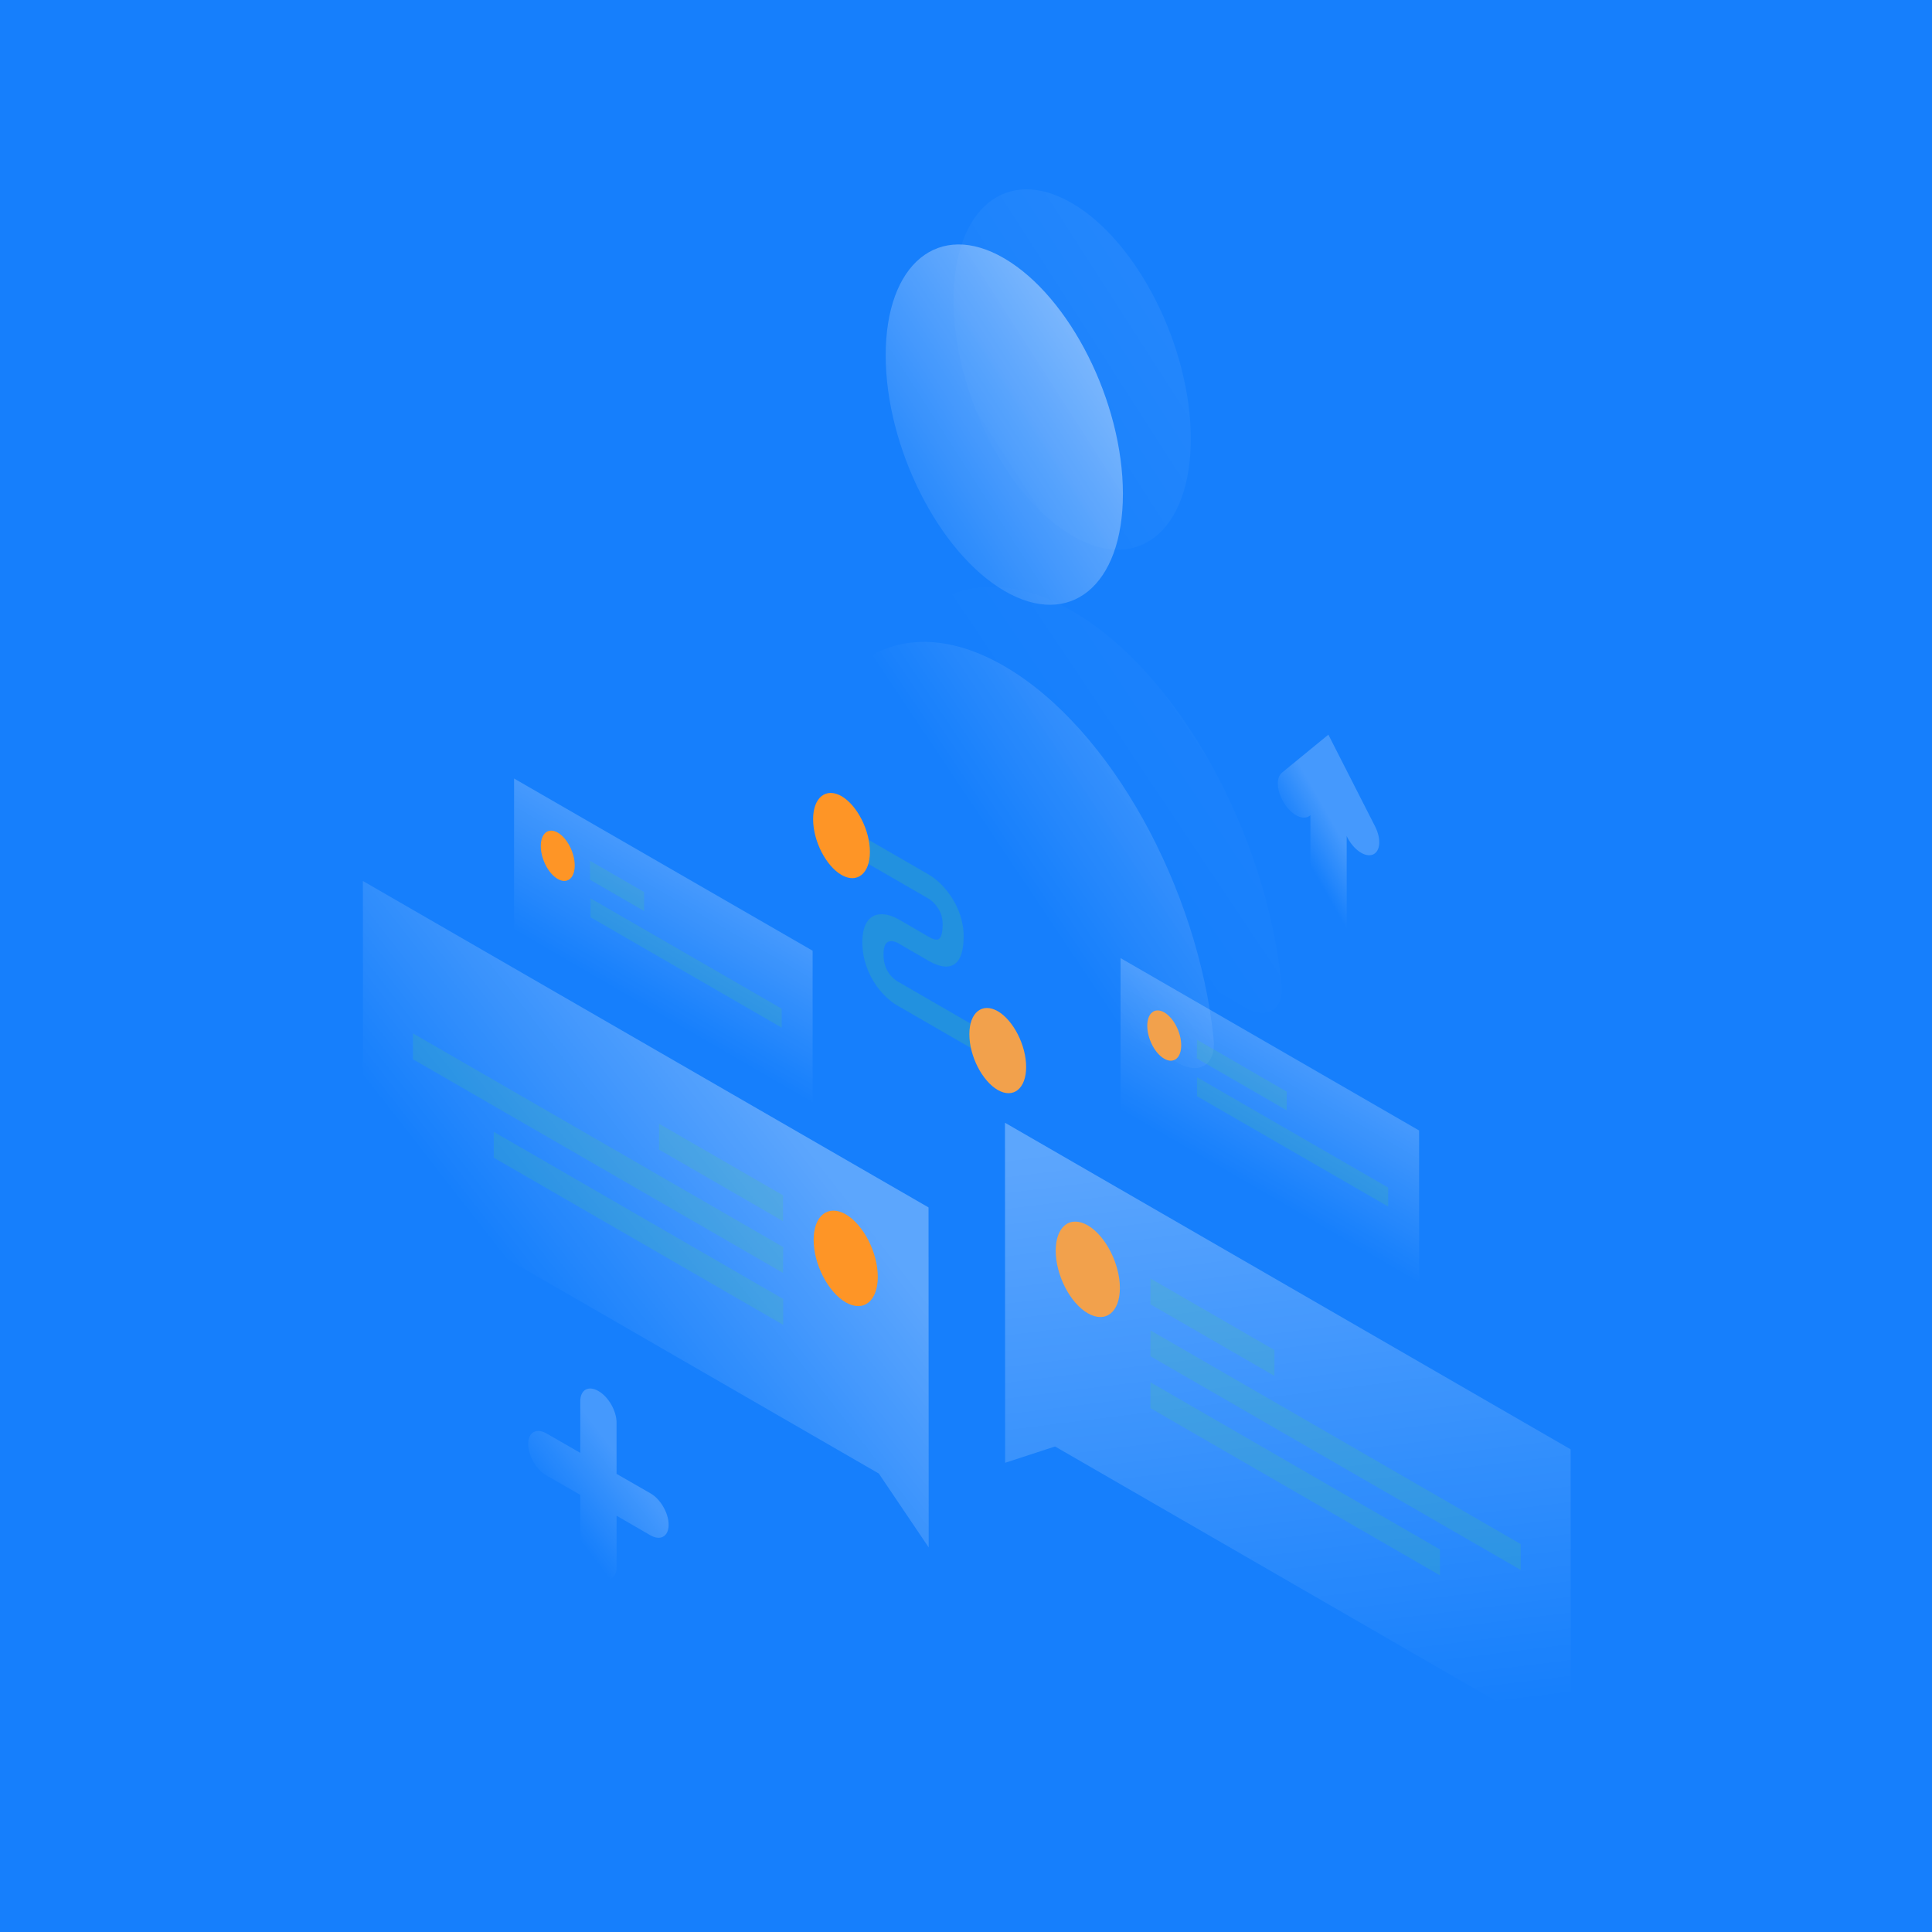<svg xmlns="http://www.w3.org/2000/svg" viewBox="0 0 1150 1150" id="Userprofile"><defs><linearGradient id="a" x1="150.209%" x2="51.547%" y1="-17.807%" y2="55.652%"><stop offset="0%" stop-color="#ffffff" class="stopColorffffff svgShape"></stop><stop offset="100%" stop-color="#ffffff" stop-opacity="0" class="stopColorffffff svgShape"></stop></linearGradient><linearGradient id="b" x1="89.833%" x2="11.435%" y1="5.86%" y2="92.735%"><stop offset="0%" stop-color="#ffffff" class="stopColorffffff svgShape"></stop><stop offset="100%" stop-color="#ffffff" stop-opacity="0" class="stopColorffffff svgShape"></stop></linearGradient><linearGradient id="c" x1="150.216%" x2="51.553%" y1="-17.812%" y2="55.647%"><stop offset="0%" stop-color="#ffffff" class="stopColorffffff svgShape"></stop><stop offset="100%" stop-color="#ffffff" stop-opacity="0" class="stopColorffffff svgShape"></stop></linearGradient><linearGradient id="d" x1="89.838%" x2="11.44%" y1="5.855%" y2="92.729%"><stop offset="0%" stop-color="#ffffff" class="stopColorffffff svgShape"></stop><stop offset="100%" stop-color="#ffffff" stop-opacity="0" class="stopColorffffff svgShape"></stop></linearGradient><linearGradient id="e" x1="59.352%" x2="40.648%" y1="32.202%" y2="67.798%"><stop offset="0%" stop-color="#ffffff" class="stopColorffffff svgShape"></stop><stop offset="100%" stop-color="#ffffff" stop-opacity="0" class="stopColorffffff svgShape"></stop></linearGradient><linearGradient id="f" x1="59.365%" x2="40.672%" y1="32.176%" y2="67.753%"><stop offset="0%" stop-color="#ffffff" class="stopColorffffff svgShape"></stop><stop offset="100%" stop-color="#ffffff" stop-opacity="0" class="stopColorffffff svgShape"></stop></linearGradient><linearGradient id="g" x1="44.152%" x2="54.868%" y1="1.544%" y2="97.001%"><stop offset="0%" stop-color="#ffffff" class="stopColorffffff svgShape"></stop><stop offset="100%" stop-color="#ffffff" stop-opacity="0" class="stopColorffffff svgShape"></stop></linearGradient><linearGradient id="h" x1="70.31%" x2="33.099%" y1="31.269%" y2="65.587%"><stop offset="0%" stop-color="#ffffff" class="stopColorffffff svgShape"></stop><stop offset="100%" stop-color="#ffffff" stop-opacity="0" class="stopColorffffff svgShape"></stop></linearGradient><linearGradient id="i" x1="63.437%" x2="29.728%" y1="35.526%" y2="71.787%"><stop offset="0%" stop-color="#ffffff" class="stopColorffffff svgShape"></stop><stop offset="100%" stop-color="#ffffff" stop-opacity="0" class="stopColorffffff svgShape"></stop></linearGradient><linearGradient id="j" x1="57.178%" x2="38.67%" y1="42.828%" y2="64.806%"><stop offset="0%" stop-color="#ffffff" class="stopColorffffff svgShape"></stop><stop offset="100%" stop-color="#ffffff" stop-opacity="0" class="stopColorffffff svgShape"></stop></linearGradient></defs><g fill="none" fill-rule="evenodd"><rect width="1150" height="1150" fill="#167ffc" class="color003ecb svgShape"></rect><g transform="translate(216 112)" fill="#595bd4" class="color000000 svgShape"><path fill="url(#a)" fill-rule="nonzero" d="M382.3,284.8 C319.4,248.1 267.4,282.4 258.2,361.6 C256.6,375.3 267,393.4 279.7,400.8 L484.9,520.6 C497.6,528 508,522 506.4,506.4 C497.2,416.7 445.1,321.5 382.3,284.8 Z" opacity=".5"></path><path fill="url(#b)" fill-rule="nonzero" d="M452.4,182 C452.4,236.7 420.8,262.5 381.8,239.7 C342.8,216.9 311.2,154.2 311.2,99.5 C311.2,44.8 342.8,19 381.8,41.8 C420.8,64.6 452.4,127.3 452.4,182 Z" opacity=".5"></path><path fill="url(#c)" fill-rule="nonzero" d="M422.7,252 C359.8,215.3 307.8,249.6 298.6,328.8 C297,342.5 307.4,360.6 320.1,368 L525.3,487.8 C538,495.2 548.4,489.2 546.8,473.6 C537.6,383.9 485.6,288.7 422.7,252 Z" opacity=".07"></path><path fill="url(#d)" fill-rule="nonzero" d="M492.8,149.2 C492.8,203.9 461.2,229.7 422.2,206.9 C383.2,184.1 351.6,121.4 351.6,66.7 C351.6,12 383.2,-13.8 422.2,9 C461.2,31.8 492.8,94.5 492.8,149.2 Z" opacity=".07"></path><polygon fill="url(#e)" fill-rule="nonzero" points="628.7 560.9 451 458.3 451 550.9 628.7 653.5" opacity=".2"></polygon><path fill="#f2a14c" d="M487.1,510.2 C487.1,517.8 482.6,521.4 477,518.2 C471.4,515 466.9,506.2 466.9,498.6 C466.9,491 471.4,487.4 477,490.6 C482.6,493.8 487.1,502.6 487.1,510.2 Z" class="colorf2c94c svgShape"></path><polygon fill="#53d86a" fill-rule="nonzero" points="496.5 506.9 549.9 537.8 549.9 548.9 496.4 518" opacity=".15" class="colorffffff svgShape"></polygon><polygon fill="#53d86a" fill-rule="nonzero" points="496.5 529.2 610.3 594.9 610.3 606.2 496.5 540.5 496.5 529.2" opacity=".15" class="colorffffff svgShape"></polygon><polygon fill="url(#f)" fill-rule="nonzero" points="267.7 453.9 90 351.4 90 444 267.7 546.6" opacity=".2"></polygon><path fill="#fe9526" d="M126.1,403.2 C126.1,410.8 121.6,414.4 116,411.2 C110.4,408 105.9,399.2 105.9,391.6 C105.9,384 110.4,380.4 116,383.6 C121.6,386.8 126.1,395.6 126.1,403.2 Z" class="colorf2994a svgShape"></path><polygon fill="#53d86a" fill-rule="nonzero" points="135.2 400.4 167.4 419 167.4 430.3 135.2 411.7" opacity=".15" class="colorffffff svgShape"></polygon><polygon fill="#53d86a" fill-rule="nonzero" points="135.5 422.7 249.3 488.4 249.3 499.7 135.5 434" opacity=".15" class="colorffffff svgShape"></polygon><polygon fill="url(#g)" fill-rule="nonzero" points="382.2 556.3 718.9 750.7 719 926.2 412 749 382.3 758.7" opacity=".3"></polygon><path fill="#f2a14c" d="M450.6,654.6 C450.6,669.1 442.1,675.8 431.5,669.7 C420.9,663.6 412.4,646.9 412.4,632.5 C412.4,618 420.9,611.3 431.5,617.4 C442,623.5 450.6,640.2 450.6,654.6 Z" class="colorf2c94c svgShape"></path><polygon fill="#53d86a" fill-rule="nonzero" points="468.8 649 542.6 691.6 542.6 707 468.8 664.4" opacity=".15" class="colorffffff svgShape"></polygon><polygon fill="#53d86a" fill-rule="nonzero" points="468.8 679.9 689.2 807.1 689.2 822.5 468.8 695.3" opacity=".15" class="colorffffff svgShape"></polygon><polygon fill="#53d86a" fill-rule="nonzero" points="468.8 710.8 641.1 810.3 641.1 825.7 468.8 726.2" opacity=".15" class="colorffffff svgShape"></polygon><polygon fill="url(#h)" fill-rule="nonzero" points="336.7 606.7 0 412.4 .1 587.9 307.1 765.1 336.8 809.1" opacity=".3"></polygon><path fill="#fe9526" d="M268.3,626 C268.3,640.5 276.9,657.1 287.4,663.2 C298,669.3 306.5,662.5 306.5,648 C306.5,633.5 297.9,616.9 287.4,610.8 C276.9,604.8 268.3,611.6 268.3,626 Z" class="colorf2994a svgShape"></path><polygon fill="#53d86a" fill-rule="nonzero" points="250.1 599.5 176.3 556.9 176.3 572.3 250.1 614.9 250.1 599.5" opacity=".15" class="colorffffff svgShape"></polygon><polygon fill="#53d86a" fill-rule="nonzero" points="250.2 630.3 29.8 503.1 29.8 518.5 250.1 645.7" opacity=".15" class="colorffffff svgShape"></polygon><polygon fill="#53d86a" fill-rule="nonzero" points="250.2 661.2 77.9 561.7 77.9 577.1 250.2 676.6" opacity=".15" class="colorffffff svgShape"></polygon><path fill="url(#i)" fill-rule="nonzero" d="M140.2,716 C146.2,719.4 151,727.8 151,734.8 L151,765.3 L171.2,776.9 C177.2,780.3 182,788.7 182,795.6 C182,802.5 177.2,805.3 171.2,801.9 L151,790.2 L151,820.7 C151,827.6 146.2,830.4 140.2,827 C134.2,823.6 129.4,815.2 129.4,808.3 L129.4,777.8 L109.2,766.2 C103.2,762.8 98.4,754.4 98.4,747.5 C98.4,740.6 103.2,737.8 109.2,741.2 L129.4,752.8 L129.4,722.3 C129.3,715.3 134.2,712.5 140.2,716 Z" opacity=".2"></path><path fill="url(#j)" fill-rule="nonzero" d="M574.7,325.3 L602.5,379.9 C606.3,387.4 605.7,394.9 601.1,396.7 C596.5,398.5 589.7,393.8 585.9,386.3 L585.6,385.6 L585.6,446.2 C585.6,453.1 580.8,455.9 574.8,452.5 C568.8,449 564,440.7 564,433.8 L564,373.2 L563.7,373.5 C559.9,376.6 553,373.4 548.5,366.3 C543.9,359.2 543.3,351 547.1,347.9 L574.7,325.3 Z" opacity=".2"></path><path fill="#53d86a" fill-rule="nonzero" d="M336.7,422.9 L293.9,398.2 L293.9,383.8 L336.7,408.5 C340.2,410.5 345.3,414.6 349.6,420.9 C354.3,427.6 357.6,436.1 357.6,445.3 C357.6,455.5 355,461.3 350.1,462.9 C345.5,464.4 340,461.8 336.7,459.9 L319.1,449.7 L319,449.6 C317.5,448.7 315.1,447.8 313.2,448.4 C311.6,448.9 309.9,450.4 309.9,456.1 C309.9,461.8 311.7,465.2 313.1,467.3 C314.9,469.9 317.3,471.7 318.8,472.5 L319,472.6 L372.8,503.7 L372.8,518.1 L319.3,487.2 C315.6,485.3 310.3,481.2 305.7,474.8 C300.7,467.7 297.3,458.8 297.3,448.9 C297.3,439 300.7,434 305.6,432.6 C310.2,431.3 315.5,433.2 319.2,435.4 L336.6,445.5 C339.1,447 341,447.6 342.3,447.2 C343.3,446.9 345.1,445.5 345.1,438.2 C345.1,433.4 343.6,430.3 342.1,428.3 C340.4,425.6 338.2,423.7 336.7,422.9 Z" opacity=".2" class="colorffffff svgShape"></path><path fill="#fe9526" d="M301.8,395.1 C301.8,408 294.2,414.1 284.9,408.8 C275.6,403.4 268,388.6 268,375.6 C268,362.7 275.6,356.6 284.9,361.9 C294.2,367.3 301.8,382.2 301.8,395.1 Z" class="colorf2994a svgShape"></path><path fill="#f2a14c" d="M394.8,523.1 C394.8,536 387.2,542.1 377.9,536.8 C368.6,531.4 361,516.6 361,503.6 C361,490.7 368.6,484.6 377.9,489.9 C387.2,495.3 394.8,510.2 394.8,523.1 Z" class="colorf2c94c svgShape"></path></g></g></svg>
